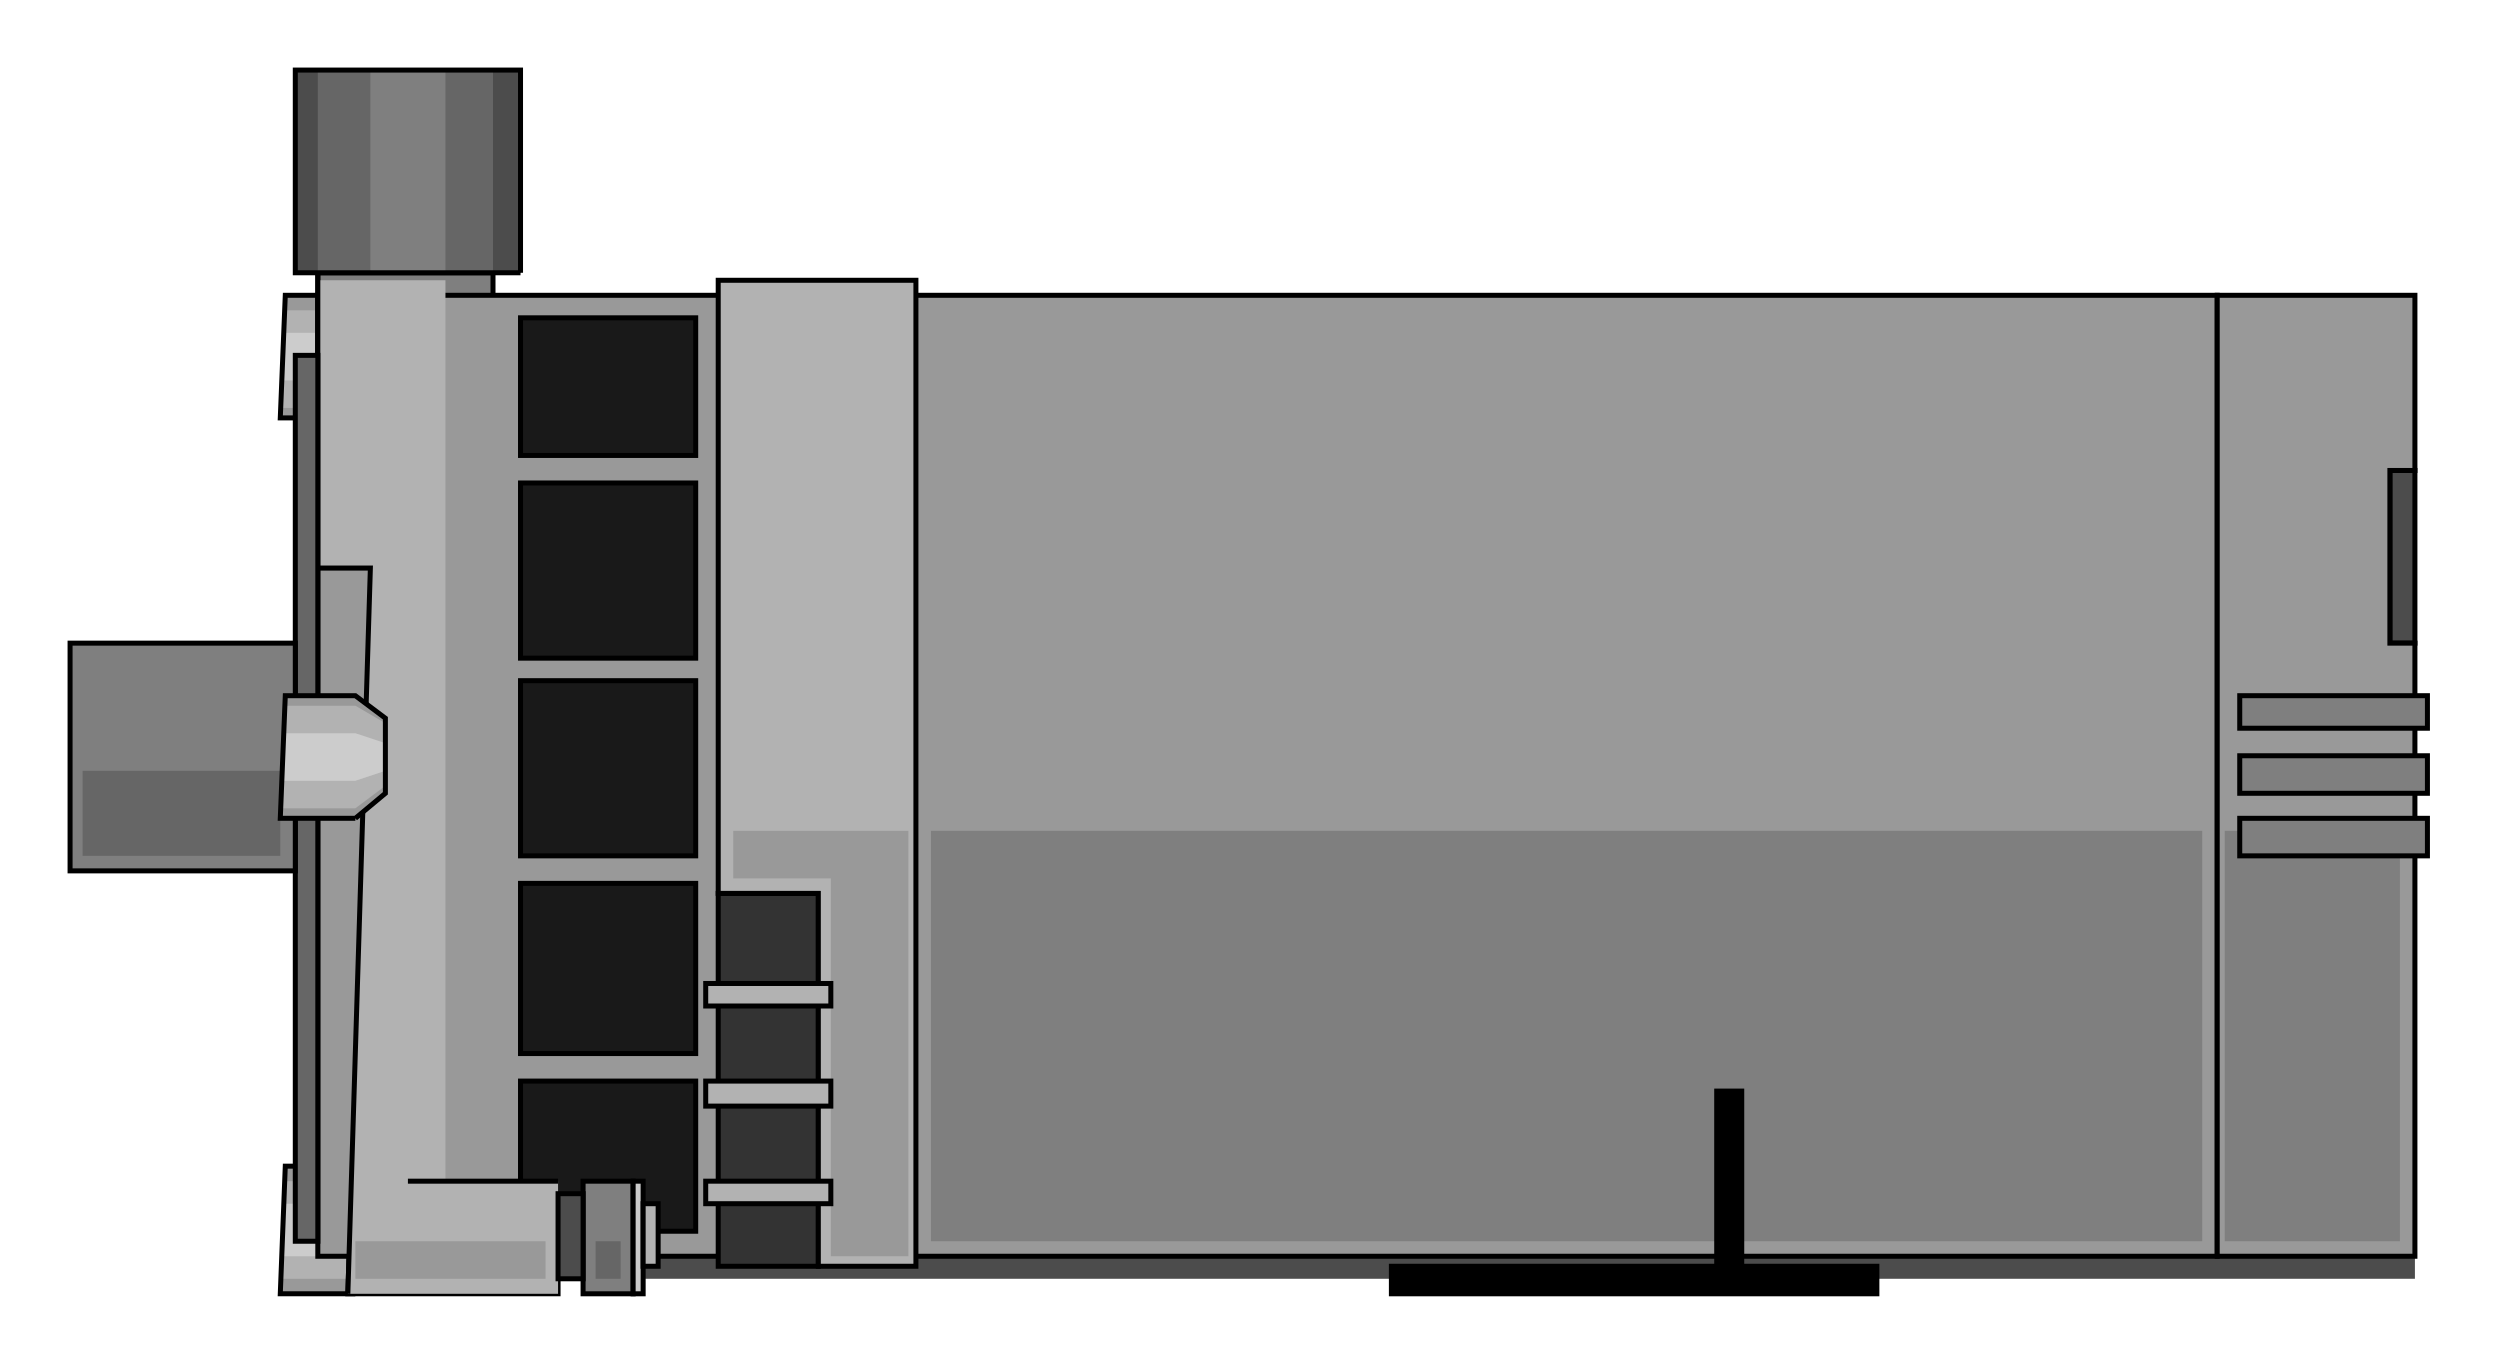 <?xml version="1.0" encoding="utf-8" standalone="no"?><!DOCTYPE svg PUBLIC "-//W3C//DTD SVG 1.1//EN" "http://www.w3.org/Graphics/SVG/1.1/DTD/svg11-flat-20030114.dtd"><svg width="999" height="545" version="1.1" xmlns="http://www.w3.org/2000/svg" xmlns:xlink="http://www.w3.org/1999/xlink">

<path style="fill:#4c4c4c" d="M965,502 l-712,0 0,9 712,0 0,-9z" />
<path style="fill:#999" d="M142,517 l-30,0 2,-51 28,0 12,11 0,29 -12,11z" />
<path style="fill:#b2b2b2" d="M142,511 l-30,0 2,-39 28,0 12,7 0,25 -12,7z" />
<path style="fill:#ccc" d="M142,502 l-30,0 2,-21 28,0 12,4 0,13 -12,4z" />
<path style="fill:none;stroke:#000;stroke-width:2" d="M142,517 l-30,0 2,-51 28,0 12,11 0,29 -12,11" />
<path style="fill:#999" d="M142,167 l-30,0 2,-49 28,0 12,9 0,30 -12,10z" />
<path style="fill:#b2b2b2" d="M142,163 l-30,0 2,-39 28,0 12,7 0,25 -12,7z" />
<path style="fill:#ccc" d="M142,152 l-30,0 2,-19 28,0 12,4 0,11 -12,4z" />
<path style="fill:none;stroke:#000;stroke-width:2" d="M142,167 l-30,0 2,-49 28,0 12,9 0,30 -12,10" />
<path style="fill:#7f7f7f;stroke:#000;stroke-width:2" d="M197,472 l26,0 0,45 -84,0 9,-290 -21,0 0,-118 70,0 0,363z" />
<path style="fill:#999;stroke:#000;stroke-width:2" d="M127,118 l759,0 0,384 -759,0 0,-384z" />
<path style="fill:#333;stroke:#000;stroke-width:2" d="M287,357 l40,0 0,149 -40,0 0,-149z" />
<path style="fill:#4c4c4c;stroke:#000;stroke-width:2" d="M955,188 l10,0 0,69 -10,0 0,-69z" />
<path style="fill:#999;stroke:#000;stroke-width:2" d="M965,502 l-79,0 0,-384 79,0 0,70 -10,0 0,69 10,0 0,245z" />
<path style="fill:#b2b2b2;stroke:#000;stroke-width:2" d="M366,506 l0,-394 -79,0 0,245 40,0 0,149 39,0z" />
<path style="fill:#191919;stroke:#000;stroke-width:2" d="M208,127 l70,0 0,55 -70,0 0,-55z" />
<path style="fill:#191919;stroke:#000;stroke-width:2" d="M208,193 l70,0 0,70 -70,0 0,-70z" />
<path style="fill:#191919;stroke:#000;stroke-width:2" d="M208,272 l70,0 0,70 -70,0 0,-70z" />
<path style="fill:#191919;stroke:#000;stroke-width:2" d="M208,353 l70,0 0,68 -70,0 0,-68z" />
<path style="fill:#191919;stroke:#000;stroke-width:2" d="M208,432 l70,0 0,60 -70,0 0,-60z" />
<path style="fill:#4c4c4c" d="M208,109 l-90,0 0,-81 90,0 0,81z" />
<path style="fill:#666" d="M197,109 l-70,0 0,-81 70,0 0,81z" />
<path style="fill:#7f7f7f" d="M178,109 l-30,0 0,-81 30,0 0,81z" />
<path style="fill:none;stroke:#000;stroke-width:2" d="M208,109 l-90,0 0,-81 90,0 0,81" />
<path style="fill:#b2b2b2" d="M178,472 l45,0 0,45 -84,0 9,-290 -21,0 0,-115 51,0 0,360z" />
<path style="fill:#7f7f7f;stroke:#000;stroke-width:2" d="M233,472 l20,0 0,45 -20,0 0,-45z" />
<path style="fill:#4c4c4c;stroke:#000;stroke-width:2" d="M223,477 l10,0 0,34 -10,0 0,-34z" />
<path style="fill:#ccc;stroke:#000;stroke-width:2" d="M257,472 l-4,0 0,45 4,0 0,-45z" />
<path style="fill:#b2b2b2;stroke:#000;stroke-width:2" d="M263,481 l-6,0 0,25 6,0 0,-25z" />
<path style="fill:#666" d="M238,496 l10,0 0,15 -10,0 0,-15z" />
<path style="fill:#999" d="M218,496 l-76,0 0,15 76,0 0,-15z" />
<path style="fill:#999" d="M363,332 l0,170 -31,0 0,-151 -39,0 0,-19 70,0z" />
<path style="fill:#b2b2b2;stroke:#000;stroke-width:2" d="M282,393 l50,0 0,9 -50,0 0,-9z" />
<path style="fill:#b2b2b2;stroke:#000;stroke-width:2" d="M282,432 l50,0 0,10 -50,0 0,-10z" />
<path style="fill:#b2b2b2;stroke:#000;stroke-width:2" d="M282,472 l50,0 0,9 -50,0 0,-9z" />
<path style="fill:#7f7f7f" d="M372,332 l508,0 0,164 -508,0 0,-164z" />
<path style="fill:#7f7f7f" d="M889,496 l0,-164 70,0 0,164 -70,0z" />
<path style="fill:#7f7f7f;stroke:#000;stroke-width:2" d="M895,302 l75,0 0,15 -75,0 0,-15z" />
<path style="fill:#7f7f7f;stroke:#000;stroke-width:2" d="M895,278 l75,0 0,13 -75,0 0,-13z" />
<path style="fill:#7f7f7f;stroke:#000;stroke-width:2" d="M895,327 l75,0 0,15 -75,0 0,-15z" />
<path style="fill:#000;stroke:#000;stroke-width:2" d="M556,517 l0,-11 130,0 0,-70 10,0 0,70 54,0 0,11 -194,0z" />
<path style="fill:none;stroke:#000;stroke-width:2" d="M223,472 l-60,0" />
<path style="fill:none;stroke:#000;stroke-width:2" d="M139,517 l9,-290 -21,0 0,-118" />
<path style="fill:#666;stroke:#000;stroke-width:2" d="M118,142 l9,0 0,354 -9,0 0,-354z" />
<path style="fill:#7f7f7f;stroke:#000;stroke-width:2" d="M118,257 l-90,0 0,91 90,0 0,-91z" />
<path style="fill:#666" d="M33,308 l79,0 0,34 -79,0 0,-34z" />
<path style="fill:#999" d="M142,327 l-30,0 2,-49 28,0 12,9 0,30 -12,10z" />
<path style="fill:#b2b2b2" d="M142,323 l-30,0 2,-41 28,0 12,7 0,25 -12,9z" />
<path style="fill:#ccc" d="M142,312 l-30,0 2,-19 28,0 12,4 0,11 -12,4z" />
<path style="fill:none;stroke:#000;stroke-width:2" d="M142,327 l-30,0 2,-49 28,0 12,9 0,30 -12,10" />

</svg>
